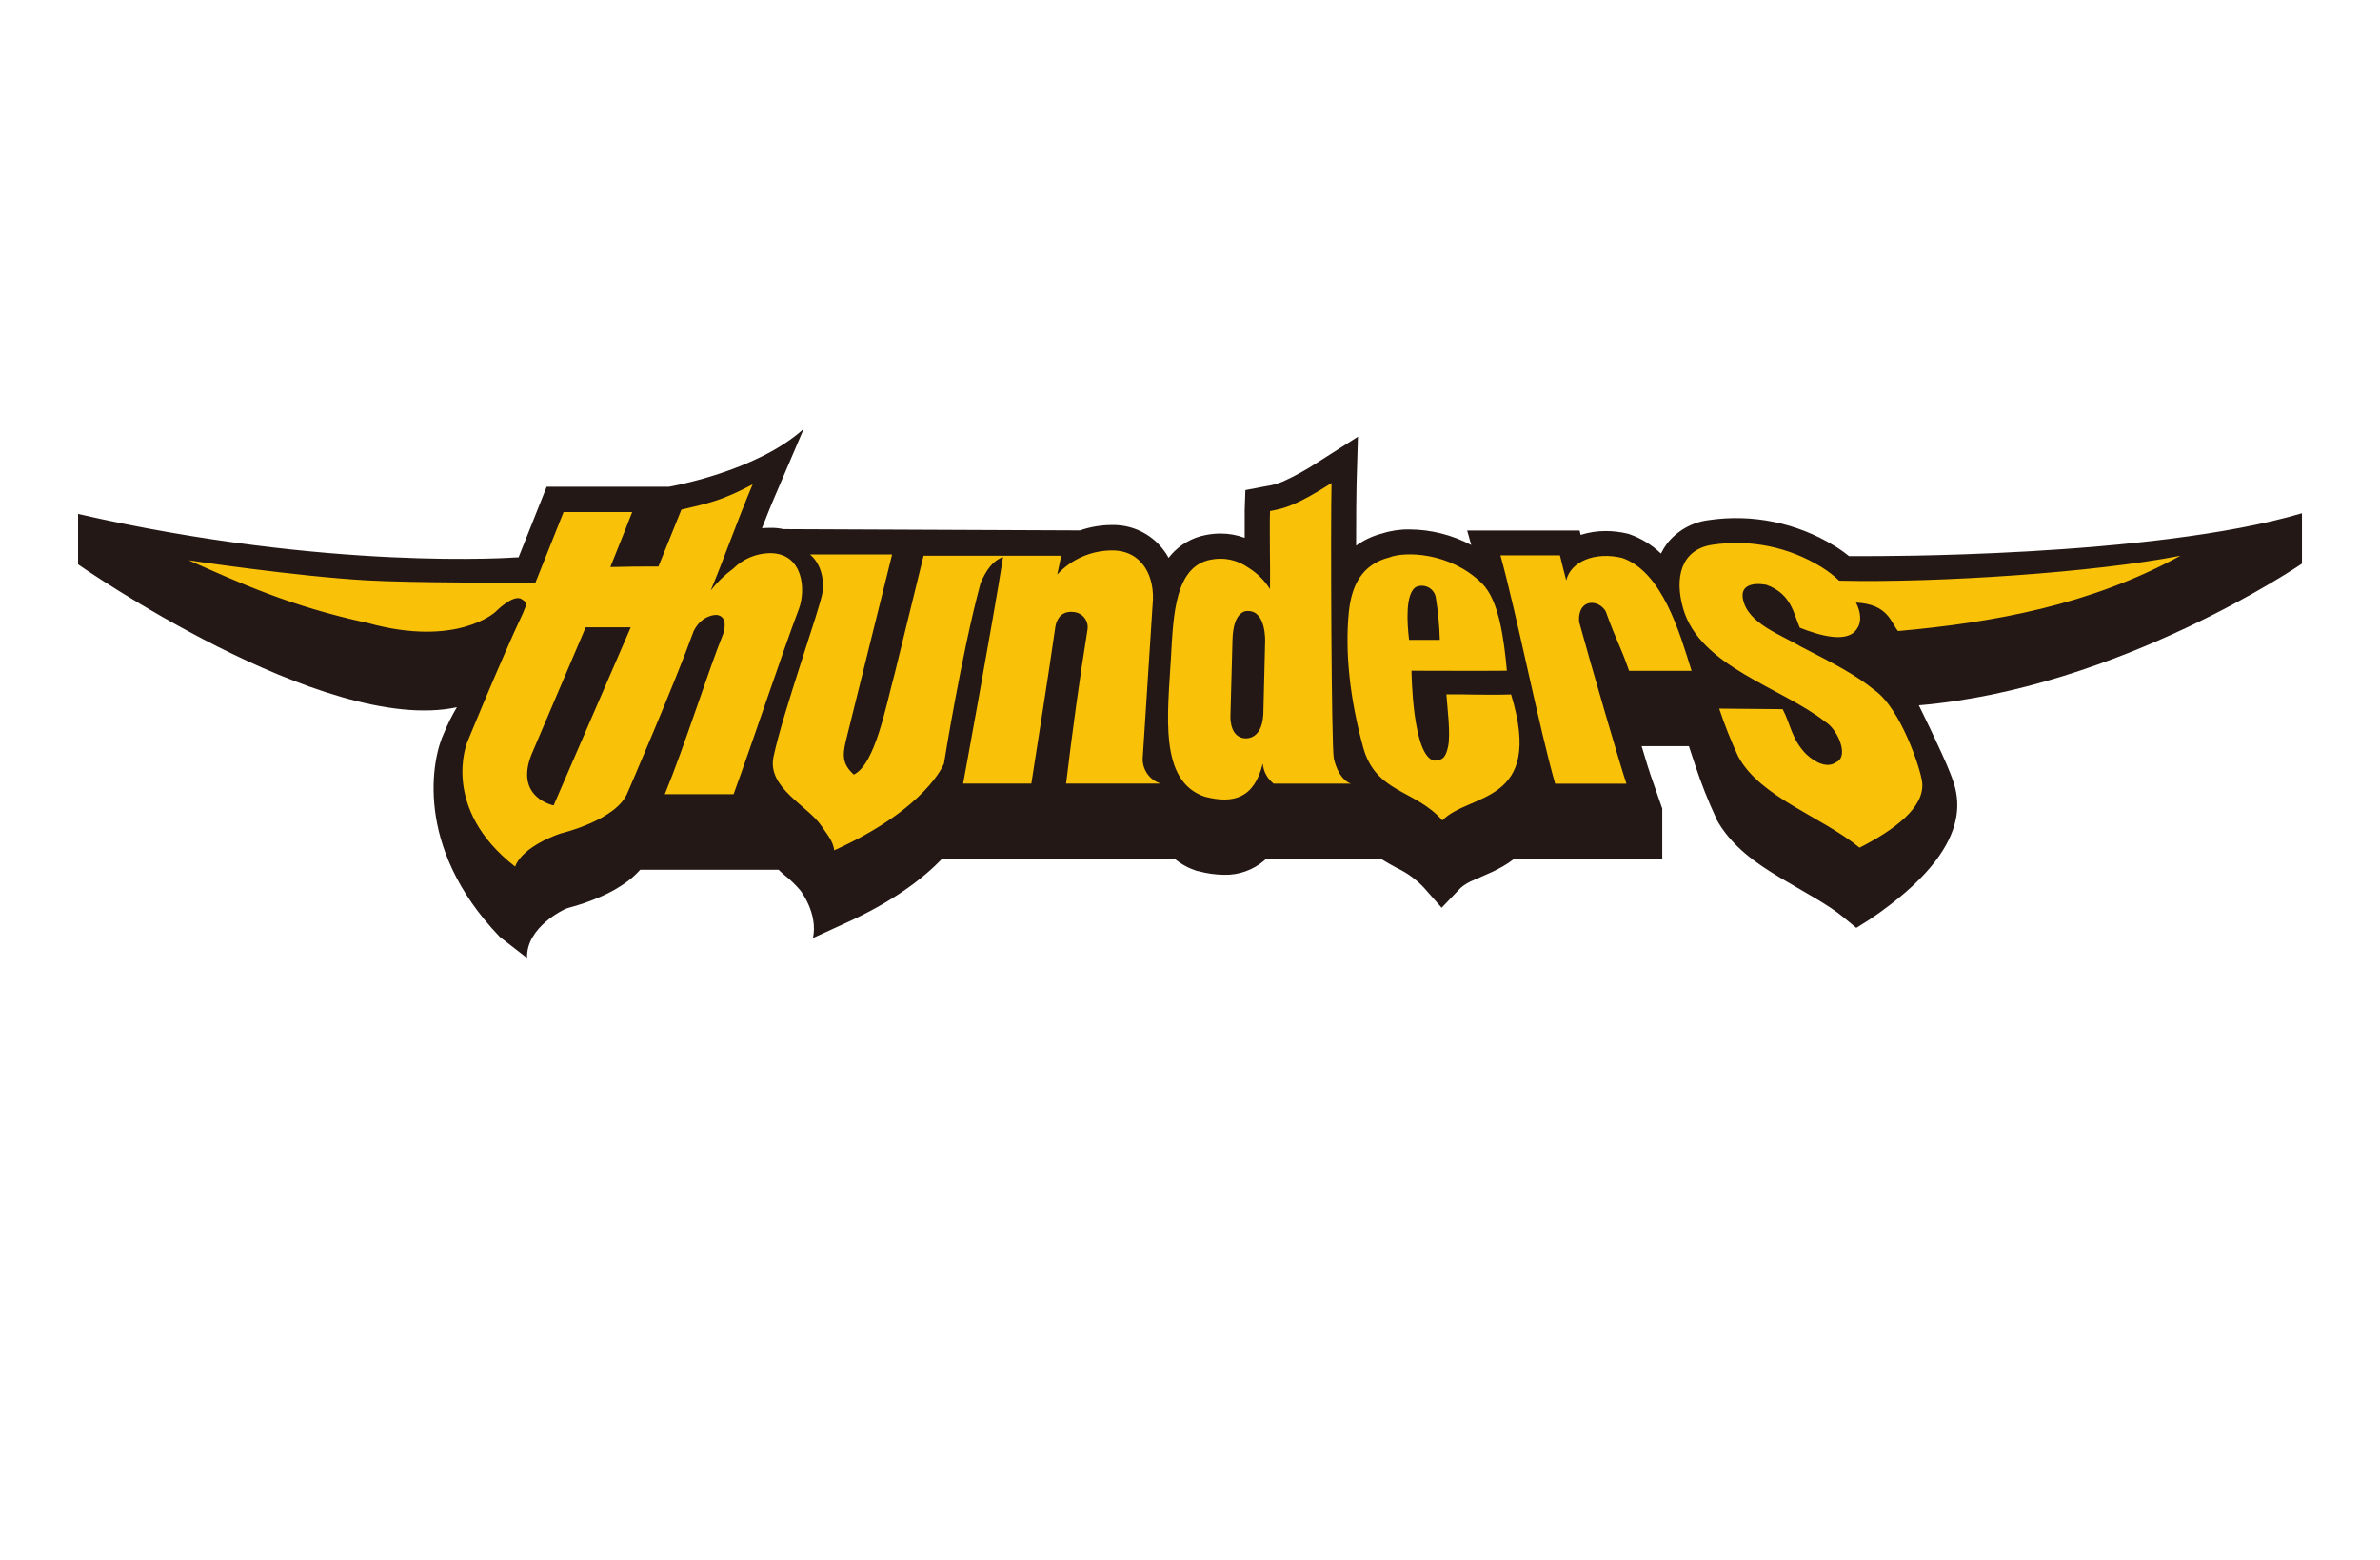 <svg width="122" height="80" viewBox="0 0 122 80" fill="none" xmlns="http://www.w3.org/2000/svg">
<path d="M27.43 56.305V56.659C27.425 56.784 27.453 56.909 27.51 57.02C27.542 57.066 27.586 57.103 27.638 57.126C27.689 57.149 27.746 57.158 27.802 57.151C27.853 57.154 27.905 57.147 27.953 57.129C28.001 57.111 28.045 57.083 28.082 57.047C28.116 57.013 28.142 56.971 28.16 56.926C28.177 56.88 28.185 56.831 28.183 56.783C28.184 56.697 28.168 56.612 28.135 56.532C28.102 56.453 28.054 56.381 27.993 56.32C27.813 56.143 27.617 55.982 27.408 55.84L27.312 55.769L27.168 55.65C27.039 55.551 26.938 55.464 26.858 55.39C26.775 55.317 26.701 55.234 26.638 55.143C26.571 55.046 26.519 54.939 26.485 54.826C26.445 54.691 26.426 54.551 26.427 54.411C26.412 54.225 26.436 54.039 26.499 53.864C26.561 53.69 26.66 53.53 26.789 53.396C27.084 53.163 27.456 53.047 27.832 53.072C28.205 53.043 28.576 53.155 28.869 53.386C28.984 53.502 29.073 53.641 29.13 53.793C29.188 53.945 29.213 54.107 29.204 54.27V54.703H28.178V54.455C28.182 54.325 28.159 54.195 28.109 54.074C28.083 54.025 28.043 53.984 27.993 53.958C27.944 53.932 27.887 53.922 27.832 53.928C27.731 53.923 27.632 53.958 27.557 54.025C27.523 54.059 27.496 54.1 27.478 54.145C27.461 54.19 27.453 54.239 27.455 54.287C27.463 54.361 27.485 54.433 27.521 54.498C27.557 54.563 27.605 54.621 27.663 54.668C27.863 54.849 28.073 55.019 28.292 55.177L28.369 55.237L28.56 55.395C28.663 55.472 28.762 55.555 28.857 55.642C28.936 55.722 29.006 55.809 29.065 55.905C29.135 56.02 29.189 56.145 29.224 56.276C29.266 56.441 29.286 56.612 29.283 56.783C29.282 56.919 29.255 57.054 29.204 57.181C29.149 57.329 29.065 57.465 28.956 57.579C28.825 57.714 28.666 57.818 28.491 57.884C28.267 57.966 28.03 58.005 27.792 58C27.566 58.006 27.341 57.97 27.128 57.894C26.962 57.831 26.811 57.733 26.685 57.607C26.482 57.394 26.369 57.111 26.371 56.818V56.305H27.43Z" fill="white"/>
<path d="M32.121 53.154H34.565V54.074H33.221V55.019H34.395V55.937H33.221V56.998H34.617V57.916H32.121V53.154Z" fill="white"/>
<path d="M37.498 54.458C37.485 54.268 37.512 54.079 37.579 53.901C37.646 53.724 37.75 53.562 37.884 53.428C38.178 53.201 38.54 53.077 38.912 53.077C39.284 53.077 39.645 53.201 39.94 53.428C40.075 53.562 40.179 53.723 40.246 53.901C40.314 54.078 40.342 54.268 40.328 54.458V56.622C40.338 56.807 40.309 56.992 40.244 57.166C40.178 57.339 40.077 57.497 39.947 57.629C39.656 57.869 39.29 58 38.913 58C38.536 58 38.17 57.869 37.879 57.629C37.749 57.497 37.648 57.339 37.582 57.166C37.517 56.992 37.488 56.807 37.498 56.622V54.458ZM38.597 56.718C38.595 56.764 38.595 56.809 38.597 56.855C38.601 56.902 38.613 56.948 38.634 56.991C38.653 57.038 38.686 57.079 38.728 57.107C38.783 57.14 38.846 57.156 38.909 57.151C38.972 57.156 39.034 57.14 39.088 57.107C39.129 57.077 39.163 57.037 39.184 56.991C39.201 56.947 39.213 56.901 39.219 56.855C39.219 56.81 39.219 56.766 39.219 56.718V54.361C39.219 54.299 39.219 54.247 39.219 54.203C39.213 54.158 39.202 54.115 39.184 54.074C39.163 54.03 39.129 53.992 39.088 53.965C39.032 53.938 38.97 53.923 38.908 53.923C38.846 53.923 38.784 53.938 38.728 53.965C38.686 53.99 38.653 54.028 38.634 54.074C38.613 54.114 38.6 54.158 38.597 54.203C38.594 54.255 38.594 54.308 38.597 54.361V56.718Z" fill="white"/>
<path d="M43.209 53.154H44.308V56.635C44.301 56.758 44.318 56.881 44.358 56.998C44.392 57.077 44.481 57.117 44.623 57.117C44.764 57.117 44.855 57.077 44.89 56.998C44.929 56.881 44.946 56.758 44.94 56.635V53.154H46.042V56.617C46.051 56.803 46.022 56.988 45.955 57.162C45.889 57.335 45.787 57.492 45.655 57.624C45.365 57.864 45 57.995 44.623 57.995C44.246 57.995 43.881 57.864 43.59 57.624C43.46 57.492 43.359 57.334 43.294 57.16C43.228 56.987 43.199 56.802 43.209 56.617V53.154Z" fill="white"/>
<path d="M48.919 53.154H50.019V56.998H51.213V57.916H48.919V53.154Z" fill="white"/>
<path d="M58.028 56.305V56.659C58.023 56.784 58.05 56.909 58.107 57.02C58.14 57.066 58.184 57.103 58.235 57.126C58.287 57.149 58.344 57.158 58.4 57.151C58.45 57.155 58.5 57.149 58.547 57.132C58.594 57.115 58.637 57.088 58.673 57.053C58.709 57.018 58.738 56.976 58.756 56.929C58.775 56.883 58.783 56.833 58.781 56.783C58.781 56.697 58.764 56.612 58.732 56.533C58.699 56.453 58.651 56.381 58.59 56.32C58.411 56.142 58.215 55.982 58.006 55.84L57.912 55.769L57.766 55.65C57.639 55.551 57.535 55.464 57.456 55.39C57.373 55.317 57.3 55.234 57.238 55.143C57.169 55.047 57.116 54.94 57.082 54.826C57.042 54.691 57.023 54.551 57.025 54.411C57.01 54.225 57.034 54.039 57.096 53.864C57.159 53.69 57.258 53.53 57.387 53.396C57.682 53.163 58.054 53.047 58.429 53.072C58.803 53.043 59.173 53.155 59.467 53.386C59.582 53.502 59.671 53.64 59.729 53.792C59.787 53.944 59.813 54.107 59.804 54.27V54.703H58.776V54.455C58.781 54.325 58.758 54.194 58.707 54.074C58.681 54.024 58.641 53.983 58.591 53.957C58.541 53.931 58.485 53.921 58.429 53.928C58.329 53.923 58.23 53.958 58.154 54.025C58.12 54.059 58.093 54.1 58.076 54.145C58.058 54.19 58.051 54.239 58.053 54.287C58.061 54.361 58.083 54.433 58.119 54.498C58.154 54.563 58.203 54.621 58.261 54.668C58.461 54.848 58.67 55.018 58.888 55.177L58.967 55.237L59.16 55.395C59.281 55.492 59.38 55.576 59.455 55.642C59.534 55.722 59.604 55.809 59.663 55.905C59.734 56.02 59.787 56.145 59.821 56.276C59.864 56.441 59.884 56.612 59.881 56.783C59.879 56.919 59.853 57.054 59.804 57.181C59.748 57.328 59.663 57.464 59.556 57.579C59.424 57.714 59.264 57.817 59.088 57.884C58.865 57.966 58.628 58.005 58.39 58C58.164 58.006 57.939 57.97 57.726 57.894C57.56 57.831 57.409 57.733 57.285 57.607C57.178 57.497 57.094 57.368 57.038 57.226C56.989 57.095 56.964 56.957 56.963 56.818V56.305H58.028Z" fill="white"/>
<path d="M63.4 53.154H64.858L65.755 57.921H64.601L64.499 57.072H63.729L63.615 57.921H62.516L63.4 53.154ZM63.841 56.226H64.39L64.143 53.894H64.13L63.841 56.226Z" fill="white"/>
<path d="M68.459 53.154H70.193L70.495 55.514H70.507L70.817 53.149H72.551V57.916H71.486V54.205L70.871 57.916H70.156L69.539 54.205H69.527V57.916H68.464L68.459 53.154Z" fill="white"/>
<path d="M76.488 56.306V56.659C76.483 56.785 76.51 56.909 76.567 57.02C76.6 57.067 76.644 57.104 76.695 57.127C76.747 57.15 76.804 57.158 76.86 57.152C76.91 57.156 76.96 57.149 77.007 57.132C77.055 57.115 77.097 57.088 77.134 57.053C77.17 57.018 77.198 56.976 77.216 56.93C77.235 56.883 77.243 56.833 77.241 56.783C77.242 56.697 77.225 56.611 77.192 56.532C77.159 56.452 77.11 56.38 77.048 56.32C76.87 56.142 76.675 55.982 76.466 55.84C76.446 55.823 76.412 55.801 76.369 55.769L76.226 55.65C76.097 55.551 75.995 55.465 75.916 55.39C75.833 55.318 75.76 55.234 75.698 55.143C75.629 55.047 75.576 54.94 75.542 54.826C75.502 54.691 75.483 54.551 75.485 54.411C75.469 54.226 75.493 54.039 75.555 53.864C75.618 53.689 75.717 53.53 75.847 53.397C76.142 53.162 76.514 53.047 76.889 53.072C77.262 53.041 77.632 53.154 77.925 53.387C78.041 53.501 78.131 53.639 78.19 53.792C78.248 53.944 78.273 54.107 78.264 54.27V54.703H77.236V54.455C77.24 54.325 77.216 54.195 77.167 54.074C77.141 54.025 77.1 53.984 77.051 53.958C77.001 53.932 76.945 53.922 76.889 53.928C76.84 53.925 76.79 53.933 76.742 53.949C76.695 53.966 76.652 53.991 76.615 54.025C76.58 54.059 76.553 54.1 76.536 54.145C76.519 54.19 76.511 54.239 76.513 54.287C76.521 54.361 76.543 54.433 76.579 54.498C76.615 54.564 76.663 54.621 76.721 54.668C76.921 54.848 77.13 55.018 77.348 55.178L77.427 55.237L77.618 55.395C77.741 55.492 77.838 55.576 77.915 55.643C77.993 55.722 78.063 55.81 78.123 55.905C78.193 56.02 78.246 56.145 78.281 56.276C78.323 56.442 78.342 56.612 78.338 56.783C78.338 56.919 78.313 57.054 78.264 57.181C78.208 57.329 78.124 57.464 78.016 57.58C77.886 57.714 77.727 57.818 77.551 57.884C77.327 57.966 77.09 58.005 76.852 58C76.626 58.006 76.401 57.97 76.189 57.894C76.022 57.832 75.872 57.734 75.748 57.607C75.641 57.497 75.557 57.368 75.5 57.226C75.452 57.095 75.427 56.957 75.426 56.818V56.306H76.488Z" fill="white"/>
<path d="M81.176 53.154H82.276V56.635C82.269 56.758 82.287 56.882 82.328 56.998C82.363 57.077 82.452 57.117 82.593 57.117C82.734 57.117 82.826 57.077 82.858 56.998C82.899 56.882 82.917 56.758 82.91 56.635V53.154H84.01V56.617C84.019 56.803 83.99 56.988 83.924 57.161C83.858 57.334 83.756 57.492 83.626 57.624C83.335 57.864 82.97 57.995 82.593 57.995C82.216 57.995 81.851 57.864 81.56 57.624C81.43 57.492 81.328 57.334 81.262 57.161C81.196 56.988 81.167 56.803 81.176 56.617V53.154Z" fill="white"/>
<path d="M86.887 53.154H88.091L88.975 55.967V53.154H90.06V57.921H88.864L87.974 54.975V57.921H86.907L86.887 53.154Z" fill="white"/>
<path d="M92.927 54.458C92.914 54.268 92.942 54.078 93.009 53.901C93.076 53.723 93.181 53.562 93.316 53.429C93.602 53.186 93.969 53.061 94.344 53.077C94.529 53.076 94.714 53.096 94.894 53.137C95.055 53.173 95.207 53.24 95.342 53.335C95.474 53.427 95.579 53.551 95.649 53.696C95.728 53.869 95.766 54.057 95.761 54.248V54.772H94.716V54.294C94.722 54.194 94.692 54.095 94.631 54.015C94.597 53.98 94.556 53.954 94.51 53.937C94.464 53.92 94.415 53.914 94.366 53.919C94.307 53.917 94.249 53.933 94.198 53.963C94.155 53.991 94.119 54.029 94.094 54.074C94.07 54.118 94.052 54.166 94.042 54.215C94.033 54.262 94.029 54.309 94.03 54.356V56.714C94.03 56.761 94.03 56.805 94.03 56.85C94.035 56.897 94.048 56.943 94.067 56.986C94.086 57.034 94.12 57.074 94.163 57.102C94.216 57.136 94.279 57.151 94.342 57.147C94.39 57.153 94.439 57.149 94.485 57.133C94.531 57.118 94.573 57.092 94.607 57.057C94.641 57.022 94.667 56.98 94.682 56.934C94.697 56.888 94.701 56.839 94.693 56.791V56.182H94.307V55.296H95.756V57.921H94.792V57.535H94.78C94.695 57.681 94.574 57.801 94.428 57.886C94.275 57.965 94.105 58.005 93.933 58C93.766 58.005 93.6 57.967 93.453 57.889C93.324 57.818 93.217 57.715 93.141 57.59C93.063 57.453 93.008 57.305 92.977 57.152C92.942 56.977 92.925 56.8 92.925 56.622L92.927 54.458Z" fill="white"/>
<g filter="url(#filter0_d_998_10351)">
<path d="M95.877 47.12L95.156 47.573L94.503 47.034C93.7 46.368 92.464 45.728 91.236 44.991C90.008 44.254 88.737 43.388 87.96 41.963V41.941V41.926C87.564 41.074 87.217 40.2 86.922 39.309L86.573 38.257H84.151C84.383 39.032 84.559 39.605 84.611 39.741L85.208 41.456V44.036H77.613C76.87 44.61 76.094 44.864 75.57 45.112C75.316 45.208 75.081 45.347 74.874 45.523L73.9 46.542L72.972 45.49C72.58 45.079 72.116 44.743 71.602 44.501C71.354 44.365 71.079 44.216 70.795 44.038H64.896C64.868 44.063 64.846 44.088 64.819 44.11C64.245 44.605 63.507 44.87 62.748 44.852C62.298 44.846 61.85 44.782 61.416 44.662H61.376L61.337 44.647C60.934 44.517 60.558 44.313 60.23 44.046H48.278C47.342 45.015 45.801 46.225 43.288 47.353L41.673 48.093C41.946 46.831 41.029 45.656 41.029 45.656C40.775 45.356 40.49 45.082 40.18 44.84C40.093 44.763 40.001 44.684 39.91 44.592H32.817C32.629 44.803 32.422 44.995 32.198 45.166C31.76 45.492 31.284 45.764 30.781 45.978C30.242 46.214 29.684 46.406 29.115 46.554L28.976 46.606C28.976 46.606 26.96 47.514 27.017 49.119L25.62 48.036C21.162 43.393 22.165 38.821 22.76 37.584C22.946 37.127 23.167 36.684 23.421 36.261C16.588 37.73 4.002 28.936 4.002 28.936V26.351C16.895 29.295 26.455 28.578 26.455 28.578H26.581C27.049 27.402 27.695 25.772 27.698 25.77L28.022 24.956H34.288C34.288 24.956 38.763 24.197 41.2 21.988L39.769 25.334C39.521 25.901 39.291 26.49 39.06 27.081C39.194 27.069 39.333 27.064 39.476 27.064C39.706 27.057 39.936 27.08 40.16 27.13L55.358 27.195C55.88 27.014 56.428 26.92 56.981 26.918H57.013C57.509 26.909 58 27.014 58.449 27.226C58.897 27.438 59.291 27.751 59.598 28.14C59.715 28.284 59.817 28.439 59.905 28.602L60.017 28.461C60.48 27.925 61.112 27.561 61.81 27.43C62.059 27.38 62.312 27.355 62.565 27.355C62.988 27.353 63.407 27.428 63.803 27.576V27.081C63.803 26.73 63.803 26.413 63.803 26.158L63.838 25.127L64.856 24.934C65.169 24.89 65.475 24.807 65.767 24.686C66.388 24.403 66.986 24.073 67.555 23.697L69.608 22.391L69.537 24.822C69.522 25.282 69.517 26.485 69.514 27.976C69.918 27.686 70.372 27.473 70.854 27.351C71.306 27.206 71.779 27.137 72.253 27.145C73.356 27.152 74.442 27.425 75.416 27.942L75.208 27.2H80.971L81.025 27.425C81.441 27.293 81.874 27.226 82.311 27.227C82.683 27.228 83.055 27.272 83.418 27.358L83.48 27.373L83.539 27.393C84.138 27.604 84.684 27.942 85.141 28.382C85.229 28.204 85.331 28.035 85.448 27.875C85.97 27.211 86.732 26.778 87.571 26.67C89.813 26.334 92.103 26.8 94.034 27.986C94.294 28.144 94.542 28.32 94.778 28.511H95.733C95.733 28.511 110.308 28.595 118 26.314V28.897C118 28.897 108.658 35.284 98.361 36.162C98.361 36.162 99.567 38.601 99.963 39.625C100.36 40.649 101.501 43.301 95.877 47.12Z" fill="#231815"/>
</g>
<path d="M68.373 38.893C68.246 38.346 68.204 26.641 68.256 24.766C66.424 25.928 65.856 26.059 65.101 26.203C65.069 27.111 65.118 29.233 65.101 30.203C64.819 29.755 64.438 29.379 63.987 29.102C63.712 28.906 63.4 28.769 63.069 28.699C62.739 28.628 62.398 28.627 62.067 28.694C60.252 29.035 60.148 31.442 60.024 33.706C59.863 36.602 59.383 40.056 61.758 40.847C63.221 41.231 64.294 40.929 64.73 39.148C64.746 39.349 64.804 39.544 64.9 39.721C64.996 39.898 65.128 40.053 65.287 40.177H69.249C69.249 40.177 68.643 40.041 68.373 38.893ZM64.851 32.887L64.759 36.62C64.678 38.069 63.722 37.844 63.722 37.844C62.979 37.701 63.075 36.625 63.075 36.625L63.177 32.857C63.204 31.2 63.979 31.328 63.979 31.328C64.913 31.328 64.851 32.887 64.851 32.887ZM39.476 28.36C38.765 28.368 38.085 28.654 37.582 29.157C37.148 29.474 36.76 29.85 36.43 30.275C37.044 28.83 37.782 26.72 38.582 24.832C36.973 25.686 36.287 25.805 34.929 26.129L33.751 29.045C32.72 29.045 32.446 29.045 31.287 29.072C31.765 27.9 32.406 26.255 32.406 26.255H28.889C28.889 26.255 27.97 28.563 27.527 29.671L27.445 29.874C26.455 29.874 21.152 29.889 18.802 29.755C15.127 29.547 9.674 28.726 9.674 28.726C12.217 29.852 14.86 31.084 18.857 31.942C23.438 33.208 25.395 31.373 25.395 31.373C25.395 31.373 26.323 30.428 26.74 30.72C26.846 30.794 26.987 30.841 26.945 31.093L26.806 31.437C25.677 33.832 23.946 38.069 23.946 38.069C23.946 38.069 22.562 41.438 26.405 44.432C26.806 43.346 28.75 42.73 28.75 42.73C28.75 42.73 31.626 42.057 32.178 40.62C32.178 40.62 34.622 34.962 35.556 32.358C35.982 31.502 36.71 31.529 36.71 31.529C36.71 31.529 37.371 31.499 37.072 32.496C36.301 34.401 35.09 38.267 34.078 40.719H37.604C38.627 37.918 40.066 33.565 40.947 31.232C41.326 30.242 41.173 28.36 39.476 28.36ZM28.379 41.295C28.379 41.295 26.373 40.899 27.237 38.703L30.023 32.162H32.332L28.379 41.295ZM74.143 35.605C74.183 36.214 74.373 37.649 74.227 38.292C74.103 38.819 73.98 38.975 73.531 38.999C72.39 38.819 72.355 34.388 72.355 34.388C74.088 34.388 75.448 34.403 77.244 34.388C77.093 32.766 76.845 30.769 75.956 29.899C74.309 28.288 71.993 28.273 71.236 28.573C69.772 28.941 69.269 30.072 69.138 31.42C68.942 33.429 69.19 35.831 69.881 38.334C70.537 40.672 72.543 40.474 73.937 42.064C75.307 40.632 79.188 41.28 77.459 35.605C76.08 35.645 75.047 35.586 74.143 35.6V35.605ZM72.583 30.096C72.685 30.05 72.798 30.027 72.91 30.031C73.023 30.035 73.133 30.065 73.233 30.119C73.332 30.173 73.417 30.25 73.481 30.343C73.545 30.435 73.587 30.541 73.603 30.653C73.718 31.365 73.786 32.084 73.806 32.805H72.229C72.125 31.912 72.031 30.448 72.583 30.091V30.096ZM83.133 28.6C81.768 28.278 80.518 28.778 80.287 29.758C80.181 29.345 80.069 28.924 79.963 28.474H76.914C77.712 31.338 78.925 37.424 79.718 40.182H83.373C83.125 39.489 81.506 33.936 80.944 31.87C80.872 30.693 81.922 30.7 82.308 31.338C82.863 32.889 83.051 33.07 83.507 34.393H86.711C86.097 32.434 85.208 29.293 83.125 28.595L83.133 28.6ZM58.573 38.913L59.083 30.997C59.229 29.579 58.561 28.221 57.013 28.221C56.483 28.221 55.958 28.331 55.472 28.544C54.987 28.757 54.551 29.068 54.192 29.458C54.192 29.458 54.308 28.949 54.398 28.494H47.342L45.856 34.559C45.415 36.164 44.865 39.202 43.763 39.714C43.218 39.202 43.157 38.804 43.367 37.956L45.73 28.429H41.52C41.52 28.429 42.324 29.006 42.163 30.364C42.079 31.074 40.148 36.459 39.652 38.794C39.308 40.397 41.411 41.307 42.106 42.346C42.399 42.779 42.708 43.13 42.763 43.598C47.538 41.436 48.389 39.145 48.389 39.145C48.389 39.145 49.271 33.592 50.267 29.884C50.554 29.241 50.868 28.758 51.418 28.56C50.888 31.93 49.37 40.174 49.37 40.174H52.867C53.328 37.161 53.61 35.516 54.105 32.09C54.197 31.672 54.45 31.311 55.041 31.38C55.149 31.389 55.254 31.421 55.349 31.472C55.444 31.524 55.527 31.595 55.593 31.68C55.659 31.765 55.707 31.863 55.733 31.968C55.759 32.073 55.763 32.182 55.745 32.288C55.329 34.851 54.967 37.525 54.648 40.174H59.499C59.229 40.09 58.994 39.922 58.827 39.694C58.66 39.466 58.571 39.19 58.573 38.908V38.913ZM96.083 35.378C95.144 34.616 94.126 34.082 92.356 33.174C91.268 32.523 89.584 31.972 89.341 30.7C89.208 29.993 89.869 29.861 90.545 29.983C91.84 30.448 91.947 31.494 92.259 32.184C93.269 32.585 94.718 33.006 95.191 32.234C95.374 31.986 95.426 31.586 95.223 31.076C95.223 31.076 95.194 31.004 95.137 30.895C96.796 30.972 96.932 31.93 97.294 32.355C102.2 31.915 107.16 31.022 111.772 28.491C107.42 29.345 99.389 29.891 94.277 29.772C93.998 29.507 93.692 29.271 93.363 29.07C91.694 28.043 89.715 27.639 87.776 27.93C86.157 28.177 85.83 29.624 86.276 31.192C87.132 34.188 91.315 35.232 93.574 37.013C94.191 37.384 94.825 38.804 94.099 39.091C93.688 39.383 93.088 39.135 92.596 38.675C91.838 37.913 91.793 37.137 91.38 36.36L88.126 36.33C88.404 37.165 88.729 37.983 89.099 38.782C90.218 40.879 93.386 41.871 95.322 43.462C97.056 42.579 98.683 41.411 98.529 40.1C98.455 39.435 97.435 36.325 96.083 35.378Z" fill="#FAC109"/>
<defs>
<filter id="filter0_d_998_10351" x="0.002" y="17.988" width="121.998" height="35.132" filterUnits="userSpaceOnUse" color-interpolation-filters="sRGB">
<feFlood flood-opacity="0" result="BackgroundImageFix"/>
<feColorMatrix in="SourceAlpha" type="matrix" values="0 0 0 0 0 0 0 0 0 0 0 0 0 0 0 0 0 0 127 0" result="hardAlpha"/>
<feOffset/>
<feGaussianBlur stdDeviation="2"/>
<feComposite in2="hardAlpha" operator="out"/>
<feColorMatrix type="matrix" values="0 0 0 0 1 0 0 0 0 1 0 0 0 0 1 0 0 0 0.6 0"/>
<feBlend mode="normal" in2="BackgroundImageFix" result="effect1_dropShadow_998_10351"/>
<feBlend mode="normal" in="SourceGraphic" in2="effect1_dropShadow_998_10351" result="shape"/>
</filter>
</defs>
</svg>
